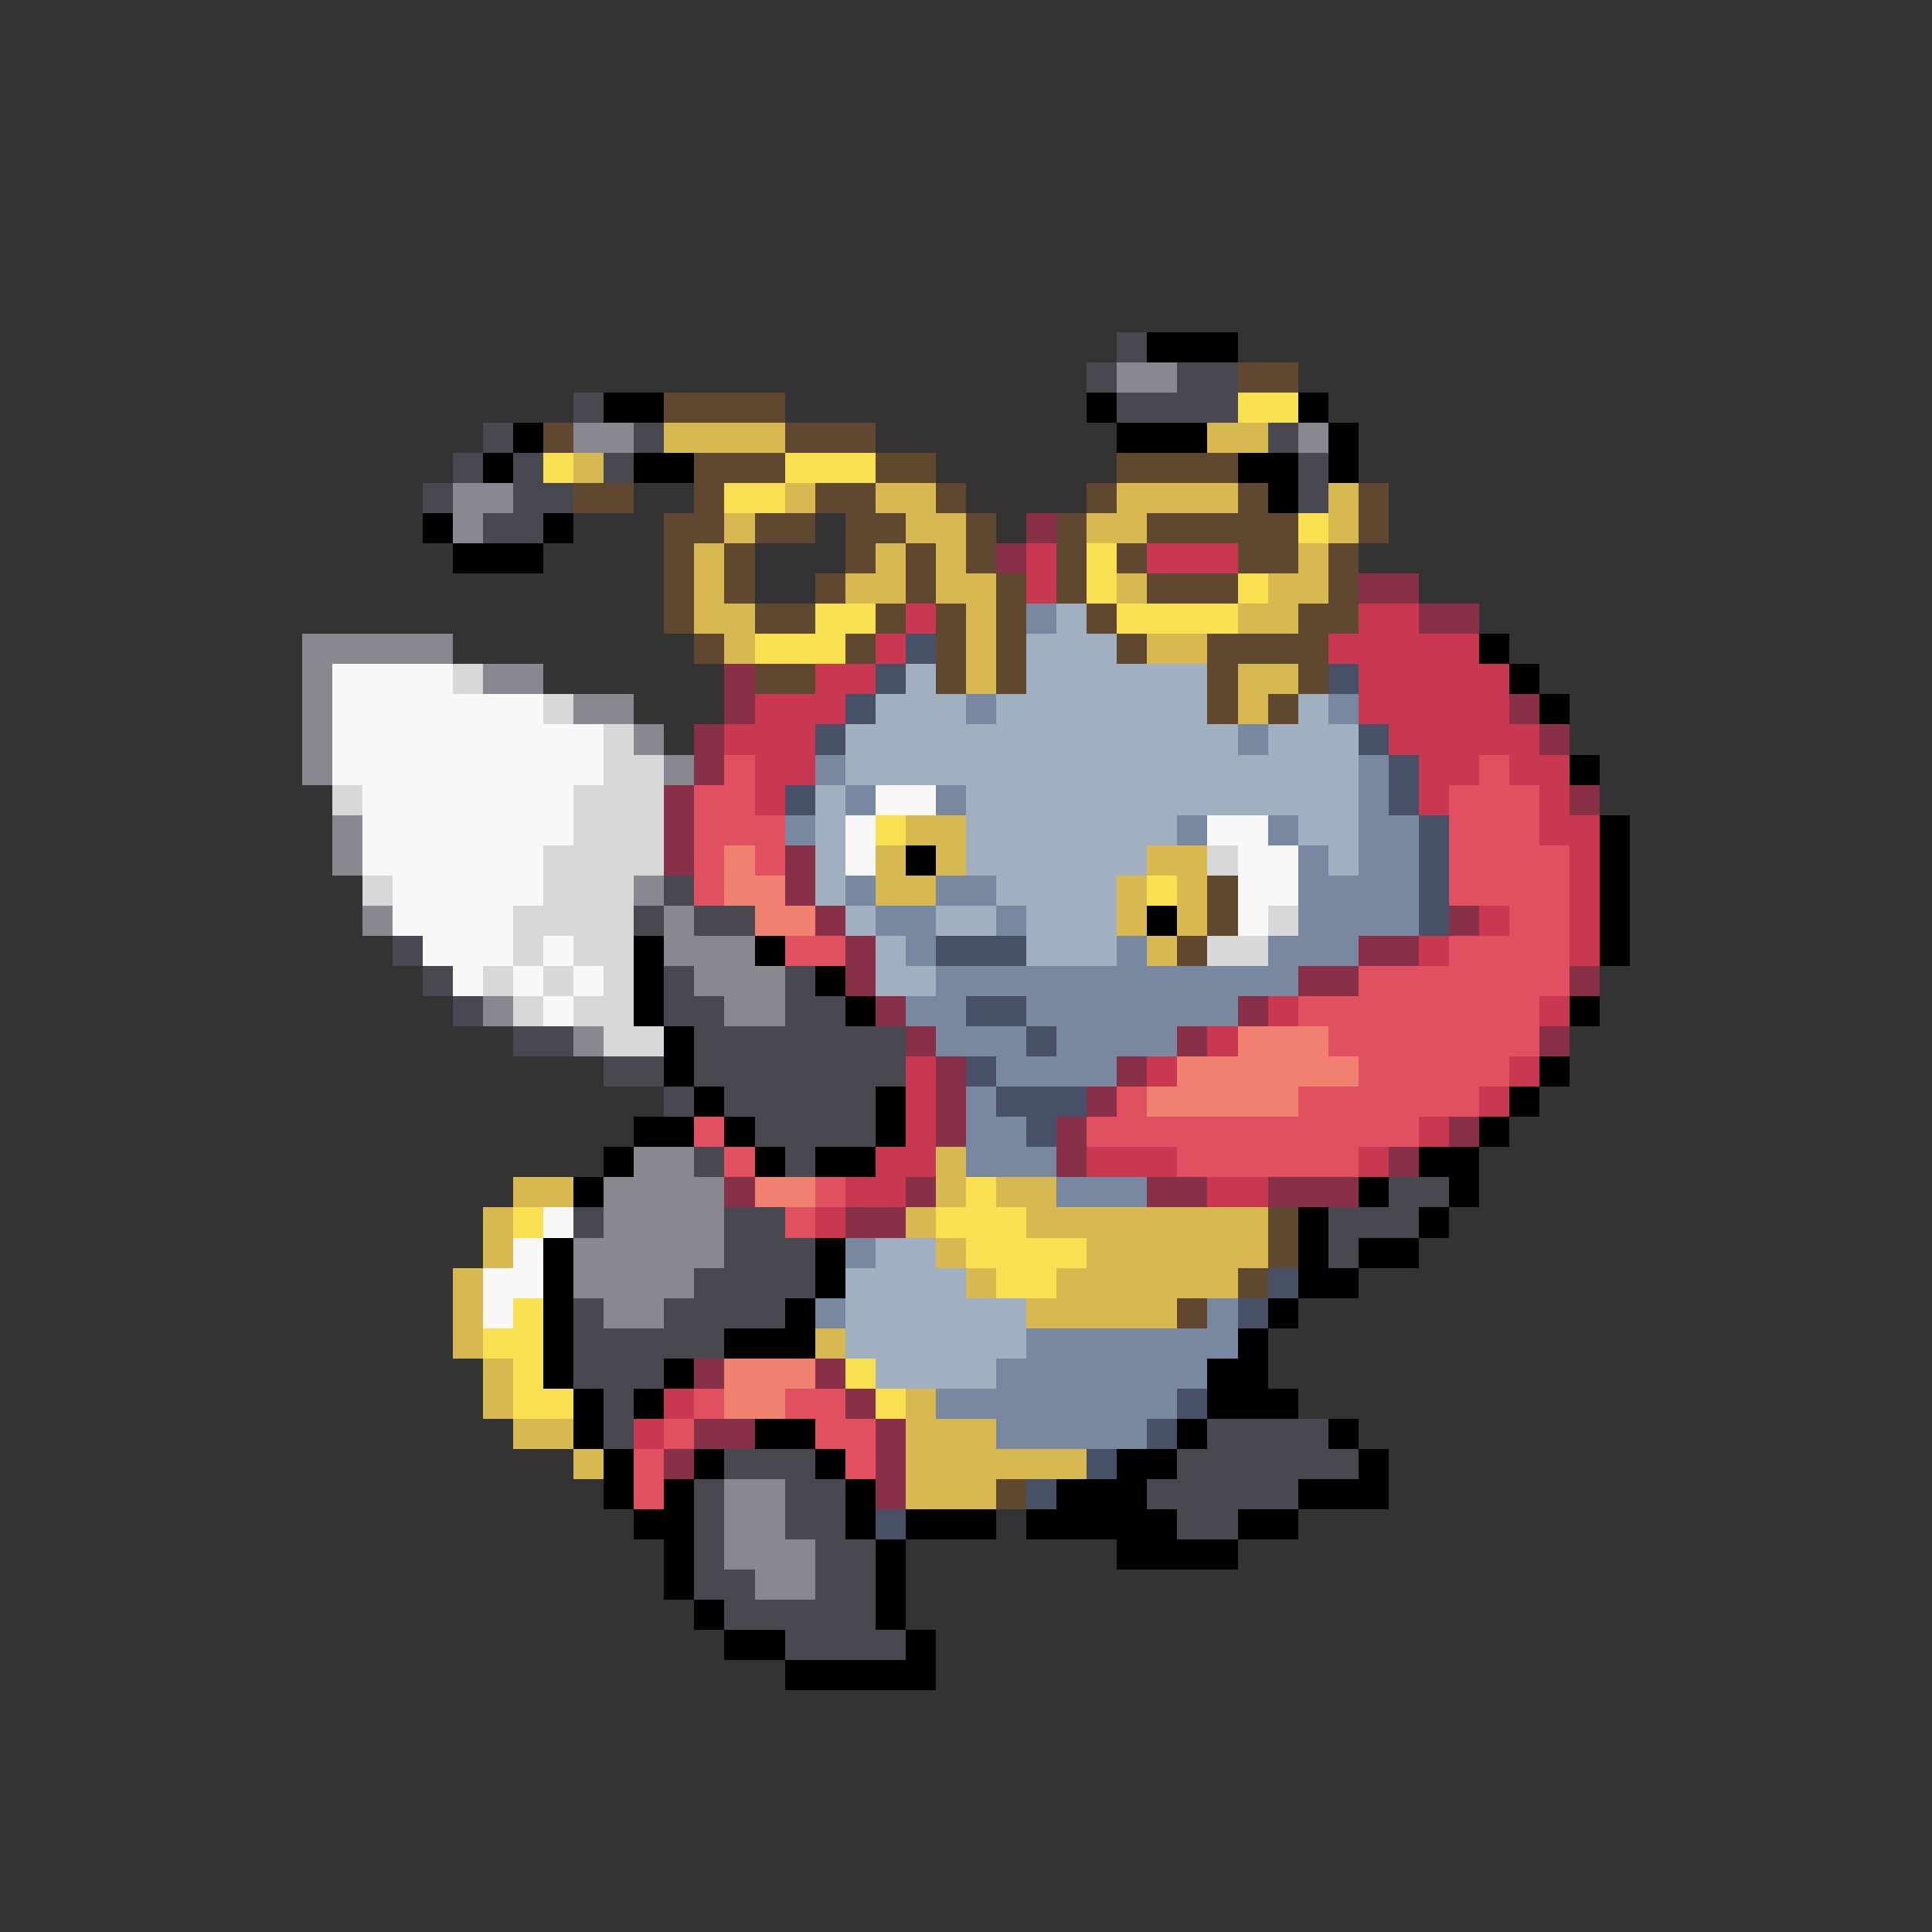 <svg xmlns="http://www.w3.org/2000/svg" viewBox="0 -0.5 64 64" shape-rendering="crispEdges">
<rect x="0" y="-0.5" width="64" height="64" fill="#333333" stroke="none"/>
<path stroke="#484850" d="M37 11h1M36 12h1M39 12h2M19 13h1M37 13h4M16 14h1M21 14h1M42 14h1M15 15h1M17 15h1M20 15h1M43 15h1M14 16h1M17 16h2M43 16h1M16 17h2M22 29h1M21 30h1M23 30h2M13 31h1M14 32h1M22 32h1M26 32h1M15 33h1M22 33h2M26 33h2M17 34h2M23 34h7M20 35h2M23 35h7M22 36h1M24 36h5M25 37h4M23 38h1M26 38h1M46 39h2M19 40h1M24 40h2M44 40h3M24 41h3M44 41h1M23 42h4M19 43h1M22 43h4M19 44h5M19 45h3M20 46h1M20 47h1M40 47h4M24 48h3M39 48h6M23 49h1M26 49h2M38 49h5M23 50h1M26 50h2M39 50h2M23 51h1M27 51h2M23 52h2M27 52h2M24 53h5M26 54h4" />
<path stroke="#000000" d="M38 11h3M20 13h2M36 13h1M43 13h1M17 14h1M37 14h3M44 14h1M16 15h1M21 15h2M41 15h2M44 15h1M42 16h1M14 17h1M18 17h1M15 18h3M49 21h1M50 22h1M51 23h1M52 25h1M53 27h1M30 28h1M53 28h1M53 29h1M38 30h1M53 30h1M21 31h1M25 31h1M53 31h1M21 32h1M27 32h1M21 33h1M28 33h1M52 33h1M22 34h1M22 35h1M51 35h1M23 36h1M29 36h1M50 36h1M21 37h2M24 37h1M29 37h1M49 37h1M20 38h1M25 38h1M27 38h2M47 38h2M19 39h1M45 39h1M48 39h1M43 40h1M47 40h1M18 41h1M27 41h1M43 41h1M45 41h2M18 42h1M27 42h1M43 42h2M18 43h1M26 43h1M42 43h1M18 44h1M24 44h3M41 44h1M18 45h1M22 45h1M40 45h2M19 46h1M21 46h1M40 46h3M19 47h1M25 47h2M39 47h1M44 47h1M20 48h1M23 48h1M27 48h1M37 48h2M45 48h1M20 49h1M22 49h1M28 49h1M35 49h3M43 49h3M21 50h2M28 50h1M30 50h3M34 50h5M41 50h2M22 51h1M29 51h1M37 51h4M22 52h1M29 52h1M23 53h1M29 53h1M24 54h2M30 54h1M26 55h5" />
<path stroke="#888890" d="M37 12h2M19 14h2M43 14h1M15 16h2M15 17h1M10 21h5M10 22h1M16 22h2M10 23h1M19 23h2M10 24h1M21 24h1M10 25h1M22 25h1M11 27h1M11 28h1M21 29h1M12 30h1M22 30h1M22 31h3M23 32h3M16 33h1M24 33h2M19 34h1M21 38h2M20 39h4M20 40h4M19 41h5M19 42h4M20 43h2M24 49h2M24 50h2M24 51h3M25 52h2" />
<path stroke="#604830" d="M41 12h2M22 13h4M18 14h1M26 14h3M23 15h3M29 15h2M37 15h4M19 16h2M23 16h1M27 16h2M31 16h1M36 16h1M41 16h1M45 16h1M22 17h2M25 17h2M28 17h2M32 17h1M35 17h1M38 17h5M45 17h1M22 18h1M24 18h1M28 18h1M30 18h1M32 18h1M35 18h1M37 18h1M41 18h2M44 18h1M22 19h1M24 19h1M27 19h1M30 19h1M33 19h1M35 19h1M38 19h3M44 19h1M22 20h1M25 20h2M29 20h1M31 20h1M33 20h1M36 20h1M43 20h2M23 21h1M28 21h1M31 21h1M33 21h1M37 21h1M40 21h4M25 22h2M31 22h1M33 22h1M40 22h1M43 22h1M40 23h1M42 23h1M40 29h1M40 30h1M39 31h1M42 40h1M42 41h1M41 42h1M39 43h1M33 49h1" />
<path stroke="#f8e050" d="M41 13h2M18 15h1M26 15h3M24 16h2M43 17h1M36 18h1M36 19h1M41 19h1M27 20h2M37 20h4M25 21h3M29 27h1M38 29h1M32 39h1M17 40h1M31 40h3M32 41h4M33 42h2M17 43h1M16 44h2M17 45h1M28 45h1M17 46h2M29 46h1" />
<path stroke="#d8b850" d="M22 14h4M40 14h2M19 15h1M26 16h1M29 16h2M37 16h4M44 16h1M24 17h1M30 17h2M36 17h2M44 17h1M23 18h1M29 18h1M31 18h1M43 18h1M23 19h1M28 19h2M31 19h2M37 19h1M42 19h2M23 20h2M32 20h1M41 20h2M24 21h1M32 21h1M38 21h2M32 22h1M41 22h2M41 23h1M30 27h2M29 28h1M31 28h1M38 28h2M29 29h2M37 29h1M39 29h1M37 30h1M39 30h1M38 31h1M31 38h1M17 39h2M31 39h1M33 39h2M16 40h1M30 40h1M34 40h8M16 41h1M31 41h1M36 41h6M15 42h1M32 42h1M35 42h6M15 43h1M34 43h5M15 44h1M27 44h1M16 45h1M16 46h1M30 46h1M17 47h2M30 47h3M19 48h1M30 48h6M30 49h3" />
<path stroke="#883048" d="M34 17h1M33 18h1M45 19h2M47 20h2M24 22h1M24 23h1M50 23h1M23 24h1M51 24h1M23 25h1M22 26h1M52 26h1M22 27h1M22 28h1M26 28h1M26 29h1M27 30h1M48 30h1M28 31h1M45 31h2M28 32h1M43 32h2M52 32h1M29 33h1M41 33h1M30 34h1M39 34h1M51 34h1M31 35h1M37 35h1M31 36h1M36 36h1M31 37h1M35 37h1M48 37h1M35 38h1M46 38h1M24 39h1M30 39h1M38 39h2M42 39h3M28 40h2M23 45h1M27 45h1M28 46h1M23 47h2M29 47h1M22 48h1M29 48h1M29 49h1" />
<path stroke="#c83850" d="M34 18h1M38 18h3M34 19h1M30 20h1M45 20h2M29 21h1M44 21h5M27 22h2M45 22h5M25 23h3M45 23h5M24 24h3M46 24h5M25 25h2M47 25h2M50 25h2M25 26h1M47 26h1M51 26h1M51 27h2M52 28h1M52 29h1M49 30h1M52 30h1M47 31h1M52 31h1M42 33h1M51 33h1M40 34h1M30 35h1M38 35h1M50 35h1M30 36h1M49 36h1M30 37h1M47 37h1M29 38h2M36 38h3M45 38h1M28 39h2M40 39h2M27 40h1M22 46h1M21 47h1" />
<path stroke="#7888a0" d="M34 20h1M32 23h1M44 23h1M41 24h1M27 25h1M45 25h1M28 26h1M31 26h1M45 26h1M26 27h1M39 27h1M42 27h1M45 27h2M43 28h1M45 28h2M28 29h1M31 29h2M43 29h4M29 30h2M33 30h1M43 30h4M30 31h1M37 31h1M42 31h3M31 32h12M30 33h2M34 33h7M31 34h3M35 34h4M33 35h4M32 36h1M32 37h2M32 38h3M35 39h3M28 41h1M27 43h1M40 43h1M34 44h7M33 45h7M31 46h8M33 47h5" />
<path stroke="#a0b0c0" d="M35 20h1M34 21h3M30 22h1M34 22h6M29 23h3M33 23h7M43 23h1M28 24h13M42 24h3M28 25h17M27 26h1M32 26h13M27 27h1M32 27h7M43 27h2M27 28h1M32 28h6M44 28h1M27 29h1M33 29h4M28 30h1M31 30h2M34 30h3M29 31h1M34 31h3M29 32h2M29 41h2M28 42h4M28 43h6M28 44h6M29 45h4" />
<path stroke="#485068" d="M30 21h1M29 22h1M44 22h1M28 23h1M27 24h1M45 24h1M46 25h1M26 26h1M46 26h1M47 27h1M47 28h1M47 29h1M47 30h1M31 31h3M32 33h2M34 34h1M32 35h1M33 36h3M34 37h1M42 42h1M41 43h1M39 46h1M38 47h1M36 48h1M34 49h1M29 50h1" />
<path stroke="#f8f8f8" d="M11 22h4M11 23h7M11 24h9M11 25h9M12 26h7M29 26h2M12 27h7M28 27h1M40 27h2M12 28h6M28 28h1M41 28h2M13 29h5M41 29h2M13 30h4M41 30h1M14 31h3M18 31h1M15 32h1M17 32h1M19 32h1M18 33h1M18 40h1M17 41h1M16 42h2M16 43h1" />
<path stroke="#d8d8d8" d="M15 22h1M18 23h1M20 24h1M20 25h2M11 26h1M19 26h3M19 27h3M18 28h4M40 28h1M12 29h1M18 29h3M17 30h4M42 30h1M17 31h1M19 31h2M40 31h2M16 32h1M18 32h1M20 32h1M17 33h1M19 33h2M20 34h2" />
<path stroke="#e05060" d="M24 25h1M49 25h1M23 26h2M48 26h3M23 27h3M48 27h3M23 28h1M25 28h1M48 28h4M23 29h1M48 29h4M50 30h2M26 31h2M48 31h4M45 32h7M43 33h8M44 34h7M45 35h5M37 36h1M43 36h6M23 37h1M36 37h11M24 38h1M39 38h6M27 39h1M26 40h1M23 46h1M26 46h2M22 47h1M27 47h2M21 48h1M28 48h1M21 49h1" />
<path stroke="#f08070" d="M24 28h1M24 29h2M25 30h2M41 34h3M39 35h6M38 36h5M25 39h2M24 45h3M24 46h2" />
</svg>